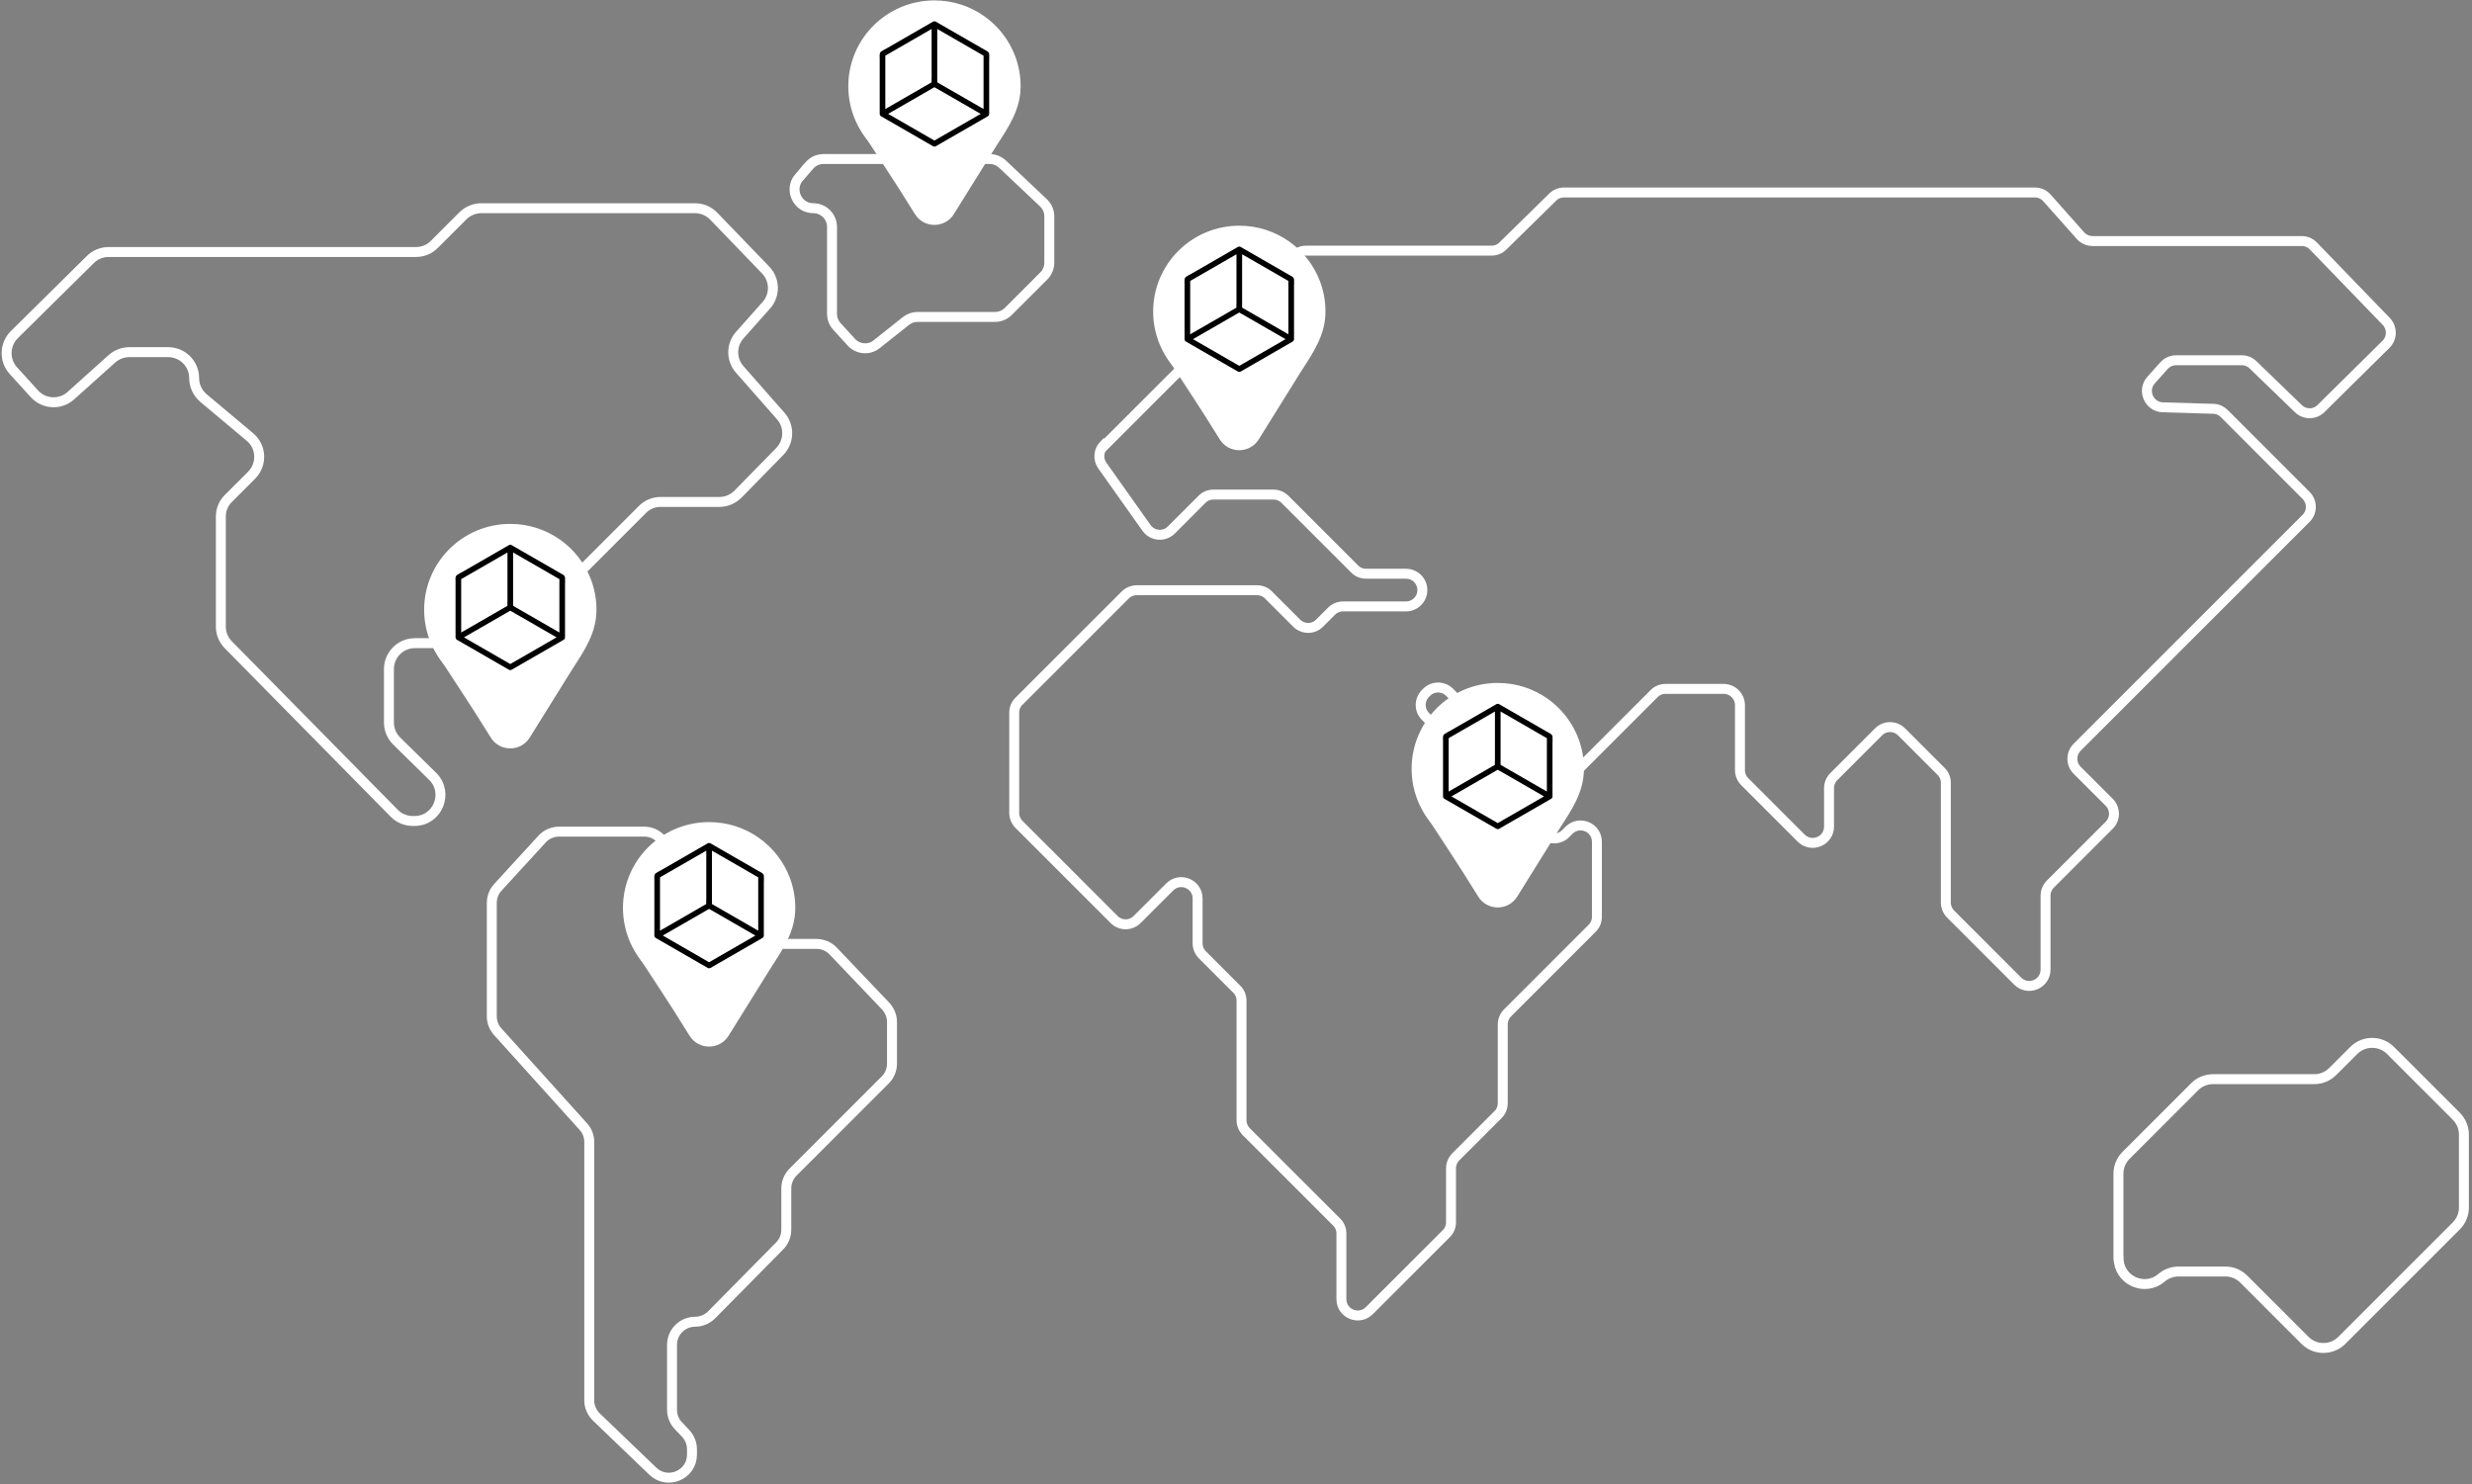 <?xml version="1.0" encoding="UTF-8"?>
<svg width="373px" height="224px" viewBox="0 0 373 224" version="1.1" xmlns="http://www.w3.org/2000/svg" xmlns:xlink="http://www.w3.org/1999/xlink">
    <rect x="0" y="0" width="373" height="224" fill="#808080" stroke="none"/>
    <title>Group 2</title>
    <g id="Page-1" stroke="none" stroke-width="1" fill="none" fill-rule="evenodd">
        <g id="Large-Devices:-Desktops---12-col" transform="translate(-525, -2016)">
            <g id="main" transform="translate(-145, 815)">
                <g id="Group-2" transform="translate(671, 1201.061)">
                    <g id="Fichier-5" transform="translate(0, 23.939)" stroke="#FFFFFF" stroke-width="1.5">
                        <path d="M74.112,109.916 L80.787,102.63 C81.443,101.906 82.393,101.499 83.366,101.499 L96.195,101.499 C97.122,101.499 98.005,101.861 98.661,102.517 L113.707,117.427 C114.363,118.083 115.246,118.445 116.173,118.445 L122.192,118.445 C123.142,118.445 124.07,118.83 124.726,119.531 L132.622,127.812 C133.233,128.469 133.595,129.328 133.595,130.233 L133.595,136.501 C133.595,137.428 133.233,138.311 132.577,138.967 L118.662,152.882 C118.006,153.538 117.644,154.42 117.644,155.348 L117.644,161.57 C117.644,162.498 117.282,163.38 116.648,164.014 L106.376,174.421 C105.72,175.078 104.815,175.462 103.887,175.462 L103.887,175.462 C101.964,175.462 100.403,177.023 100.403,178.947 L100.403,188.743 C100.403,189.648 100.743,190.508 101.353,191.142 L102.462,192.318 C103.073,192.974 103.412,193.834 103.412,194.717 L103.412,195.509 C103.412,198.586 99.724,200.147 97.507,198.02 L89,189.852 C88.321,189.196 87.914,188.291 87.914,187.341 L87.914,148.334 C87.914,147.474 87.597,146.637 87.009,146.004 L74.112,131.704 C73.524,131.071 73.207,130.233 73.207,129.374 L73.207,112.269 C73.207,111.386 73.524,110.549 74.112,109.916 L74.112,109.916 Z" id="Path"></path>
                        <path d="M58.432,98.671 L33.454,73.307 C32.73,72.583 32.322,71.588 32.322,70.547 L32.322,53.962 C32.322,52.921 32.73,51.926 33.476,51.202 L36.961,47.718 C38.59,46.089 38.477,43.419 36.712,41.948 L29.698,36.065 C28.815,35.319 28.295,34.21 28.295,33.056 L28.295,33.056 C28.295,30.884 26.53,29.142 24.381,29.142 L18.521,29.142 C17.548,29.142 16.62,29.504 15.896,30.137 L9.697,35.703 C8.09,37.151 5.624,37.016 4.176,35.409 L1.008,31.925 C-0.394,30.364 -0.326,27.988 1.167,26.495 L12.638,15.159 C13.362,14.435 14.358,14.028 15.398,14.028 L61.781,14.028 C62.822,14.028 63.817,13.621 64.541,12.874 L68.84,8.575 C69.564,7.851 70.582,7.421 71.601,7.421 L103.865,7.421 C104.928,7.421 105.946,7.851 106.693,8.62 L114.522,16.743 C115.947,18.214 115.992,20.544 114.635,22.06 L110.63,26.563 C109.318,28.033 109.295,30.273 110.63,31.766 L116.807,38.78 C118.164,40.319 118.096,42.649 116.671,44.12 L110.358,50.568 C109.612,51.315 108.616,51.745 107.553,51.745 L98.684,51.745 C97.643,51.745 96.647,52.152 95.923,52.899 L76.918,71.904 C76.194,72.628 75.175,73.058 74.157,73.058 L61.6,73.058 C59.428,73.058 57.686,74.823 57.686,76.973 L57.686,85.05 C57.686,86.091 58.116,87.109 58.862,87.833 L64.293,93.173 C66.781,95.639 65.039,99.892 61.555,99.892 L61.261,99.892 C60.22,99.892 59.202,99.463 58.478,98.716 L58.432,98.671 Z" id="Path"></path>
                        <path d="M119.567,2.783 L121.128,0.973 C121.671,0.339 122.441,3.55271368e-15 123.278,3.55271368e-15 L148.324,3.55271368e-15 C149.048,3.55271368e-15 149.727,0.272 150.27,0.769 L156.447,6.607 C157.013,7.15 157.329,7.874 157.329,8.643 L157.329,15.634 C157.329,16.381 157.035,17.105 156.515,17.625 L151.13,23.01 C150.61,23.531 149.886,23.825 149.139,23.825 L137.441,23.825 C136.808,23.825 136.197,24.051 135.699,24.436 L131.287,27.943 C130.133,28.87 128.459,28.735 127.463,27.649 L125.291,25.273 C124.816,24.753 124.545,24.074 124.545,23.372 L124.545,10.249 C124.545,8.688 123.278,7.421 121.717,7.421 L121.717,7.421 C119.318,7.421 118.006,4.593 119.567,2.76 L119.567,2.783 Z" id="Path"></path>
                        <path d="M165.701,43.17 L194.322,14.548 C194.775,14.096 195.408,13.824 196.065,13.824 L224.053,13.824 C224.709,13.824 225.32,13.575 225.772,13.123 L233.284,5.747 C233.736,5.294 234.37,5.046 235.003,5.046 L306.025,5.046 C306.727,5.046 307.406,5.34 307.858,5.86 L312.926,11.562 C313.401,12.082 314.057,12.376 314.759,12.376 L346.299,12.376 C346.978,12.376 347.611,12.648 348.064,13.123 L359.06,24.504 C359.988,25.477 359.988,27.015 359.015,27.965 L349.218,37.649 C348.268,38.599 346.729,38.599 345.779,37.649 L338.968,31.065 C338.516,30.613 337.905,30.364 337.249,30.364 L327.361,30.364 C326.66,30.364 326.004,30.658 325.529,31.178 L323.583,33.35 C322.18,34.911 323.244,37.4 325.348,37.468 L332.95,37.694 C333.583,37.694 334.172,37.966 334.624,38.418 L346.955,50.749 C347.928,51.722 347.928,53.283 346.955,54.234 L312.428,88.761 C311.456,89.733 311.456,91.295 312.428,92.245 L317.248,97.064 C318.221,98.037 318.221,99.598 317.248,100.549 L308.378,109.418 C307.926,109.87 307.654,110.504 307.654,111.16 L307.654,122.314 C307.654,124.509 305.007,125.618 303.446,124.057 L293.332,113.943 C292.88,113.49 292.608,112.857 292.608,112.201 L292.608,94.145 C292.608,93.489 292.359,92.856 291.884,92.403 L285.934,86.453 C284.961,85.48 283.4,85.48 282.449,86.453 L275.707,93.195 C275.254,93.648 274.983,94.281 274.983,94.937 L274.983,100.73 C274.983,102.924 272.336,104.033 270.775,102.472 L262.267,93.964 C261.815,93.512 261.543,92.878 261.543,92.222 L261.543,82.425 C261.543,81.068 260.435,79.959 259.077,79.959 L250.321,79.959 C249.665,79.959 249.031,80.208 248.579,80.683 L235.003,94.259 C234.03,95.232 232.469,95.232 231.519,94.259 L217.74,80.48 C216.767,79.507 215.206,79.507 214.256,80.48 L214.097,80.638 C213.124,81.611 213.124,83.172 214.097,84.122 L231.768,101.793 C232.741,102.766 234.302,102.766 235.252,101.793 L235.75,101.295 C237.311,99.734 239.958,100.843 239.958,103.037 L239.958,114.35 C239.958,115.006 239.709,115.64 239.234,116.092 L226.473,128.853 C226.021,129.306 225.749,129.939 225.749,130.595 L225.749,142.474 C225.749,143.13 225.501,143.764 225.025,144.216 L218.668,150.574 C218.215,151.026 217.944,151.66 217.944,152.316 L217.944,160.439 C217.944,161.095 217.695,161.728 217.22,162.181 L205.613,173.788 C204.051,175.349 201.404,174.24 201.404,172.046 L201.404,162.158 C201.404,161.502 201.155,160.869 200.68,160.416 L187.06,146.795 C186.607,146.343 186.335,145.709 186.335,145.053 L186.335,127.021 C186.335,126.364 186.087,125.731 185.611,125.278 L180.43,120.097 C179.978,119.645 179.706,119.011 179.706,118.355 L179.706,111.59 C179.706,109.395 177.059,108.287 175.498,109.848 L170.588,114.757 C169.615,115.73 168.054,115.73 167.104,114.757 L152.759,100.413 C152.306,99.96 152.035,99.327 152.035,98.671 L152.035,83.557 C152.035,82.901 152.284,82.267 152.759,81.814 L168.778,65.795 C169.23,65.343 169.864,65.071 170.52,65.071 L188.666,65.071 C189.322,65.071 189.956,65.32 190.408,65.795 L194.639,70.026 C195.612,70.999 197.173,70.999 198.123,70.026 L199.911,68.239 C200.363,67.787 200.997,67.515 201.653,67.515 L211.156,67.515 C212.513,67.515 213.622,66.406 213.622,65.049 L213.622,65.049 C213.622,63.691 212.513,62.583 211.156,62.583 L205.137,62.583 C204.481,62.583 203.848,62.334 203.395,61.859 L192.897,51.36 C192.444,50.908 191.811,50.636 191.155,50.636 L182.104,50.636 C181.448,50.636 180.815,50.885 180.362,51.36 L175.747,55.976 C174.661,57.062 172.873,56.904 171.991,55.659 L165.339,46.27 C164.637,45.297 164.751,43.962 165.61,43.102 L165.701,43.17 Z" id="Path"></path>
                        <path d="M318.651,165.824 L318.651,153.131 C318.651,152.09 319.058,151.094 319.804,150.348 L330.144,140.008 C330.891,139.261 331.887,138.854 332.927,138.854 L348.2,138.854 C349.24,138.854 350.236,138.447 350.983,137.7 L354.15,134.532 C355.689,132.994 358.178,132.994 359.716,134.532 L369.626,144.442 C370.373,145.189 370.78,146.185 370.78,147.225 L370.78,158.221 C370.78,159.262 370.373,160.258 369.626,161.004 L352.363,178.268 C350.824,179.806 348.335,179.806 346.797,178.268 L337.566,169.036 C336.819,168.29 335.823,167.883 334.783,167.883 L327.701,167.883 C326.773,167.883 325.868,168.222 325.144,168.833 L325.144,168.833 C322.587,171.005 318.673,169.195 318.673,165.846 L318.651,165.824 Z" id="Path"></path>
                    </g>
                    <g id="Fichier-7" transform="translate(63, 79)" fill-rule="nonzero">
                        <path d="M25.208,8.49 C23.382,3.535 18.606,0 13,0 C5.82,0 0,5.799 0,12.951 C0,16.368 1.329,19.477 3.498,21.791 L10.061,32.259 C11.416,34.422 14.577,34.418 15.927,32.251 C15.927,32.251 22.035,22.444 22.331,21.968 C24.211,19.064 26,16.457 26,12.951 C26,11.383 25.72,9.881 25.208,8.49 L25.208,8.49 Z" id="Path" fill="#FFFFFF"></path>
                        <path d="M12.572,3.575 L12.572,11.593 C12.572,11.921 12.533,12.275 12.572,12.602 C12.616,12.975 13.031,13.116 13.321,13.283 C14.66,14.055 15.999,14.826 17.337,15.598 C18.43,16.228 19.523,16.857 20.617,17.488 L20.617,16.757 C18.332,18.074 16.047,19.39 13.762,20.707 C13.435,20.896 13.108,21.083 12.782,21.272 L13.21,21.272 C10.925,19.955 8.641,18.638 6.355,17.321 C6.029,17.133 5.702,16.945 5.375,16.757 L5.375,17.488 C7.66,16.171 9.945,14.855 12.23,13.538 C12.556,13.349 12.884,13.162 13.21,12.973 L12.782,12.973 C15.066,14.29 17.351,15.606 19.637,16.923 C19.963,17.112 20.29,17.3 20.617,17.488 C20.895,17.649 21.255,17.445 21.255,17.122 L21.255,9.104 C21.255,8.776 21.294,8.422 21.255,8.095 C21.211,7.722 20.797,7.581 20.506,7.414 C19.167,6.642 17.829,5.871 16.49,5.099 C15.397,4.469 14.304,3.84 13.211,3.209 C13.079,3.132 12.915,3.132 12.783,3.209 C10.464,4.545 8.146,5.881 5.827,7.217 C5.542,7.382 5.216,7.525 4.952,7.721 C4.654,7.945 4.738,8.378 4.738,8.711 L4.738,17.12 C4.738,17.665 5.587,17.665 5.587,17.12 L5.587,8.091 L5.377,8.457 C7.662,7.14 9.946,5.824 12.232,4.507 C12.558,4.318 12.885,4.131 13.212,3.942 L12.784,3.942 C15.068,5.259 17.353,6.575 19.638,7.892 C19.965,8.081 20.292,8.269 20.618,8.457 L20.408,8.091 L20.408,17.122 L21.047,16.757 C18.763,15.44 16.478,14.123 14.193,12.806 C13.866,12.618 13.539,12.43 13.213,12.242 C13.08,12.165 12.917,12.165 12.784,12.242 C10.5,13.559 8.215,14.875 5.93,16.192 C5.603,16.38 5.276,16.568 4.95,16.757 C4.675,16.916 4.675,17.329 4.95,17.488 C7.234,18.805 9.519,20.121 11.804,21.439 C12.131,21.627 12.458,21.815 12.784,22.003 C12.917,22.08 13.08,22.08 13.213,22.003 C15.497,20.686 17.782,19.37 20.067,18.053 C20.394,17.864 20.721,17.677 21.047,17.488 C21.322,17.329 21.322,16.916 21.047,16.757 C18.763,15.44 16.478,14.123 14.193,12.806 C13.866,12.618 13.539,12.43 13.213,12.242 L13.422,12.607 L13.422,3.575 C13.422,3.031 12.574,3.03 12.574,3.575 L12.574,3.575 L12.572,3.575 Z" id="Path" fill="#000000"></path>
                        <polyline id="Path" fill="#FFFFFF" points="3.339 21.444 3.334 21.438 7.879 28.758 1.97 19.697"></polyline>
                    </g>
                    <g id="Fichier-7" transform="translate(212, 103)" fill-rule="nonzero">
                        <path d="M25.208,8.49 C23.382,3.535 18.606,0 13,0 C5.82,0 0,5.799 0,12.951 C0,16.368 1.329,19.477 3.498,21.791 L10.061,32.259 C11.416,34.422 14.577,34.418 15.927,32.251 C15.927,32.251 22.035,22.444 22.331,21.968 C24.211,19.064 26,16.457 26,12.951 C26,11.383 25.72,9.881 25.208,8.49 L25.208,8.49 Z" id="Path" fill="#FFFFFF"></path>
                        <path d="M12.572,3.575 L12.572,11.593 C12.572,11.921 12.533,12.275 12.572,12.602 C12.616,12.975 13.031,13.116 13.321,13.283 C14.66,14.055 15.999,14.826 17.337,15.598 C18.43,16.228 19.523,16.857 20.617,17.488 L20.617,16.757 C18.332,18.074 16.047,19.39 13.762,20.707 C13.435,20.896 13.108,21.083 12.782,21.272 L13.21,21.272 C10.925,19.955 8.641,18.638 6.355,17.321 C6.029,17.133 5.702,16.945 5.375,16.757 L5.375,17.488 C7.66,16.171 9.945,14.855 12.23,13.538 C12.556,13.349 12.884,13.162 13.21,12.973 L12.782,12.973 C15.066,14.29 17.351,15.606 19.637,16.923 C19.963,17.112 20.29,17.3 20.617,17.488 C20.895,17.649 21.255,17.445 21.255,17.122 L21.255,9.104 C21.255,8.776 21.294,8.422 21.255,8.095 C21.211,7.722 20.797,7.581 20.506,7.414 C19.167,6.642 17.829,5.871 16.49,5.099 C15.397,4.469 14.304,3.84 13.211,3.209 C13.079,3.132 12.915,3.132 12.783,3.209 C10.464,4.545 8.146,5.881 5.827,7.217 C5.542,7.382 5.216,7.525 4.952,7.721 C4.654,7.945 4.738,8.378 4.738,8.711 L4.738,17.12 C4.738,17.665 5.587,17.665 5.587,17.12 L5.587,8.091 L5.377,8.457 C7.662,7.14 9.946,5.824 12.232,4.507 C12.558,4.318 12.885,4.131 13.212,3.942 L12.784,3.942 C15.068,5.259 17.353,6.575 19.638,7.892 C19.965,8.081 20.292,8.269 20.618,8.457 L20.408,8.091 L20.408,17.122 L21.047,16.757 C18.763,15.44 16.478,14.123 14.193,12.806 C13.866,12.618 13.539,12.43 13.213,12.242 C13.08,12.165 12.917,12.165 12.784,12.242 C10.5,13.559 8.215,14.875 5.93,16.192 C5.603,16.38 5.276,16.568 4.95,16.757 C4.675,16.916 4.675,17.329 4.95,17.488 C7.234,18.805 9.519,20.121 11.804,21.439 C12.131,21.627 12.458,21.815 12.784,22.003 C12.917,22.08 13.08,22.08 13.213,22.003 C15.497,20.686 17.782,19.37 20.067,18.053 C20.394,17.864 20.721,17.677 21.047,17.488 C21.322,17.329 21.322,16.916 21.047,16.757 C18.763,15.44 16.478,14.123 14.193,12.806 C13.866,12.618 13.539,12.43 13.213,12.242 L13.422,12.607 L13.422,3.575 C13.422,3.031 12.574,3.03 12.574,3.575 L12.574,3.575 L12.572,3.575 Z" id="Path" fill="#000000"></path>
                        <polyline id="Path" fill="#FFFFFF" points="3.339 21.444 3.334 21.438 7.879 28.758 1.97 19.697"></polyline>
                    </g>
                    <g id="Fichier-7" transform="translate(93, 124)" fill-rule="nonzero">
                        <path d="M25.208,8.49 C23.382,3.535 18.606,0 13,0 C5.82,0 0,5.799 0,12.951 C0,16.368 1.329,19.477 3.498,21.791 L10.061,32.259 C11.416,34.422 14.577,34.418 15.927,32.251 C15.927,32.251 22.035,22.444 22.331,21.968 C24.211,19.064 26,16.457 26,12.951 C26,11.383 25.72,9.881 25.208,8.49 L25.208,8.49 Z" id="Path" fill="#FFFFFF"></path>
                        <path d="M12.572,3.575 L12.572,11.593 C12.572,11.921 12.533,12.275 12.572,12.602 C12.616,12.975 13.031,13.116 13.321,13.283 C14.66,14.055 15.999,14.826 17.337,15.598 C18.43,16.228 19.523,16.857 20.617,17.488 L20.617,16.757 C18.332,18.074 16.047,19.39 13.762,20.707 C13.435,20.896 13.108,21.083 12.782,21.272 L13.21,21.272 C10.925,19.955 8.641,18.638 6.355,17.321 C6.029,17.133 5.702,16.945 5.375,16.757 L5.375,17.488 C7.66,16.171 9.945,14.855 12.23,13.538 C12.556,13.349 12.884,13.162 13.21,12.973 L12.782,12.973 C15.066,14.29 17.351,15.606 19.637,16.923 C19.963,17.112 20.29,17.3 20.617,17.488 C20.895,17.649 21.255,17.445 21.255,17.122 L21.255,9.104 C21.255,8.776 21.294,8.422 21.255,8.095 C21.211,7.722 20.797,7.581 20.506,7.414 C19.167,6.642 17.829,5.871 16.49,5.099 C15.397,4.469 14.304,3.84 13.211,3.209 C13.079,3.132 12.915,3.132 12.783,3.209 C10.464,4.545 8.146,5.881 5.827,7.217 C5.542,7.382 5.216,7.525 4.952,7.721 C4.654,7.945 4.738,8.378 4.738,8.711 L4.738,17.12 C4.738,17.665 5.587,17.665 5.587,17.12 L5.587,8.091 L5.377,8.457 C7.662,7.14 9.946,5.824 12.232,4.507 C12.558,4.318 12.885,4.131 13.212,3.942 L12.784,3.942 C15.068,5.259 17.353,6.575 19.638,7.892 C19.965,8.081 20.292,8.269 20.618,8.457 L20.408,8.091 L20.408,17.122 L21.047,16.757 C18.763,15.44 16.478,14.123 14.193,12.806 C13.866,12.618 13.539,12.43 13.213,12.242 C13.08,12.165 12.917,12.165 12.784,12.242 C10.5,13.559 8.215,14.875 5.93,16.192 C5.603,16.38 5.276,16.568 4.95,16.757 C4.675,16.916 4.675,17.329 4.95,17.488 C7.234,18.805 9.519,20.121 11.804,21.439 C12.131,21.627 12.458,21.815 12.784,22.003 C12.917,22.08 13.08,22.08 13.213,22.003 C15.497,20.686 17.782,19.37 20.067,18.053 C20.394,17.864 20.721,17.677 21.047,17.488 C21.322,17.329 21.322,16.916 21.047,16.757 C18.763,15.44 16.478,14.123 14.193,12.806 C13.866,12.618 13.539,12.43 13.213,12.242 L13.422,12.607 L13.422,3.575 C13.422,3.031 12.574,3.03 12.574,3.575 L12.574,3.575 L12.572,3.575 Z" id="Path" fill="#000000"></path>
                        <polyline id="Path" fill="#FFFFFF" points="3.339 21.444 3.334 21.438 7.879 28.758 1.97 19.697"></polyline>
                    </g>
                    <g id="Fichier-7" transform="translate(173, 34)" fill-rule="nonzero">
                        <path d="M25.208,8.49 C23.382,3.535 18.606,0 13,0 C5.82,0 0,5.799 0,12.951 C0,16.368 1.329,19.477 3.498,21.791 L10.061,32.259 C11.416,34.422 14.577,34.418 15.927,32.251 C15.927,32.251 22.035,22.444 22.331,21.968 C24.211,19.064 26,16.457 26,12.951 C26,11.383 25.72,9.881 25.208,8.49 L25.208,8.49 Z" id="Path" fill="#FFFFFF"></path>
                        <path d="M12.572,3.575 L12.572,11.593 C12.572,11.921 12.533,12.275 12.572,12.602 C12.616,12.975 13.031,13.116 13.321,13.283 C14.66,14.055 15.999,14.826 17.337,15.598 C18.43,16.228 19.523,16.857 20.617,17.488 L20.617,16.757 C18.332,18.074 16.047,19.39 13.762,20.707 C13.435,20.896 13.108,21.083 12.782,21.272 L13.21,21.272 C10.925,19.955 8.641,18.638 6.355,17.321 C6.029,17.133 5.702,16.945 5.375,16.757 L5.375,17.488 C7.66,16.171 9.945,14.855 12.23,13.538 C12.556,13.349 12.884,13.162 13.21,12.973 L12.782,12.973 C15.066,14.29 17.351,15.606 19.637,16.923 C19.963,17.112 20.29,17.3 20.617,17.488 C20.895,17.649 21.255,17.445 21.255,17.122 L21.255,9.104 C21.255,8.776 21.294,8.422 21.255,8.095 C21.211,7.722 20.797,7.581 20.506,7.414 C19.167,6.642 17.829,5.871 16.49,5.099 C15.397,4.469 14.304,3.84 13.211,3.209 C13.079,3.132 12.915,3.132 12.783,3.209 C10.464,4.545 8.146,5.881 5.827,7.217 C5.542,7.382 5.216,7.525 4.952,7.721 C4.654,7.945 4.738,8.378 4.738,8.711 L4.738,17.12 C4.738,17.665 5.587,17.665 5.587,17.12 L5.587,8.091 L5.377,8.457 C7.662,7.14 9.946,5.824 12.232,4.507 C12.558,4.318 12.885,4.131 13.212,3.942 L12.784,3.942 C15.068,5.259 17.353,6.575 19.638,7.892 C19.965,8.081 20.292,8.269 20.618,8.457 L20.408,8.091 L20.408,17.122 L21.047,16.757 C18.763,15.44 16.478,14.123 14.193,12.806 C13.866,12.618 13.539,12.43 13.213,12.242 C13.08,12.165 12.917,12.165 12.784,12.242 C10.5,13.559 8.215,14.875 5.93,16.192 C5.603,16.38 5.276,16.568 4.95,16.757 C4.675,16.916 4.675,17.329 4.95,17.488 C7.234,18.805 9.519,20.121 11.804,21.439 C12.131,21.627 12.458,21.815 12.784,22.003 C12.917,22.08 13.08,22.08 13.213,22.003 C15.497,20.686 17.782,19.37 20.067,18.053 C20.394,17.864 20.721,17.677 21.047,17.488 C21.322,17.329 21.322,16.916 21.047,16.757 C18.763,15.44 16.478,14.123 14.193,12.806 C13.866,12.618 13.539,12.43 13.213,12.242 L13.422,12.607 L13.422,3.575 C13.422,3.031 12.574,3.03 12.574,3.575 L12.574,3.575 L12.572,3.575 Z" id="Path" fill="#000000"></path>
                        <polyline id="Path" fill="#FFFFFF" points="3.339 21.444 3.334 21.438 7.879 28.758 1.97 19.697"></polyline>
                    </g>
                    <g id="Fichier-7" transform="translate(127, 0)" fill-rule="nonzero">
                        <path d="M25.208,8.49 C23.382,3.535 18.606,0 13,0 C5.82,0 0,5.799 0,12.951 C0,16.368 1.329,19.477 3.498,21.791 L10.061,32.259 C11.416,34.422 14.577,34.418 15.927,32.251 C15.927,32.251 22.035,22.444 22.331,21.968 C24.211,19.064 26,16.457 26,12.951 C26,11.383 25.72,9.881 25.208,8.49 L25.208,8.49 Z" id="Path" fill="#FFFFFF"></path>
                        <path d="M12.572,3.575 L12.572,11.593 C12.572,11.921 12.533,12.275 12.572,12.602 C12.616,12.975 13.031,13.116 13.321,13.283 C14.66,14.055 15.999,14.826 17.337,15.598 C18.43,16.228 19.523,16.857 20.617,17.488 L20.617,16.757 C18.332,18.074 16.047,19.39 13.762,20.707 C13.435,20.896 13.108,21.083 12.782,21.272 L13.21,21.272 C10.925,19.955 8.641,18.638 6.355,17.321 C6.029,17.133 5.702,16.945 5.375,16.757 L5.375,17.488 C7.66,16.171 9.945,14.855 12.23,13.538 C12.556,13.349 12.884,13.162 13.21,12.973 L12.782,12.973 C15.066,14.29 17.351,15.606 19.637,16.923 C19.963,17.112 20.29,17.3 20.617,17.488 C20.895,17.649 21.255,17.445 21.255,17.122 L21.255,9.104 C21.255,8.776 21.294,8.422 21.255,8.095 C21.211,7.722 20.797,7.581 20.506,7.414 C19.167,6.642 17.829,5.871 16.49,5.099 C15.397,4.469 14.304,3.84 13.211,3.209 C13.079,3.132 12.915,3.132 12.783,3.209 C10.464,4.545 8.146,5.881 5.827,7.217 C5.542,7.382 5.216,7.525 4.952,7.721 C4.654,7.945 4.738,8.378 4.738,8.711 L4.738,17.12 C4.738,17.665 5.587,17.665 5.587,17.12 L5.587,8.091 L5.377,8.457 C7.662,7.14 9.946,5.824 12.232,4.507 C12.558,4.318 12.885,4.131 13.212,3.942 L12.784,3.942 C15.068,5.259 17.353,6.575 19.638,7.892 C19.965,8.081 20.292,8.269 20.618,8.457 L20.408,8.091 L20.408,17.122 L21.047,16.757 C18.763,15.44 16.478,14.123 14.193,12.806 C13.866,12.618 13.539,12.43 13.213,12.242 C13.08,12.165 12.917,12.165 12.784,12.242 C10.5,13.559 8.215,14.875 5.93,16.192 C5.603,16.38 5.276,16.568 4.95,16.757 C4.675,16.916 4.675,17.329 4.95,17.488 C7.234,18.805 9.519,20.121 11.804,21.439 C12.131,21.627 12.458,21.815 12.784,22.003 C12.917,22.08 13.08,22.08 13.213,22.003 C15.497,20.686 17.782,19.37 20.067,18.053 C20.394,17.864 20.721,17.677 21.047,17.488 C21.322,17.329 21.322,16.916 21.047,16.757 C18.763,15.44 16.478,14.123 14.193,12.806 C13.866,12.618 13.539,12.43 13.213,12.242 L13.422,12.607 L13.422,3.575 C13.422,3.031 12.574,3.03 12.574,3.575 L12.574,3.575 L12.572,3.575 Z" id="Path" fill="#000000"></path>
                        <polyline id="Path" fill="#FFFFFF" points="3.339 21.444 3.334 21.438 7.879 28.758 1.97 19.697"></polyline>
                    </g>
                </g>
            </g>
        </g>
    </g>
</svg>